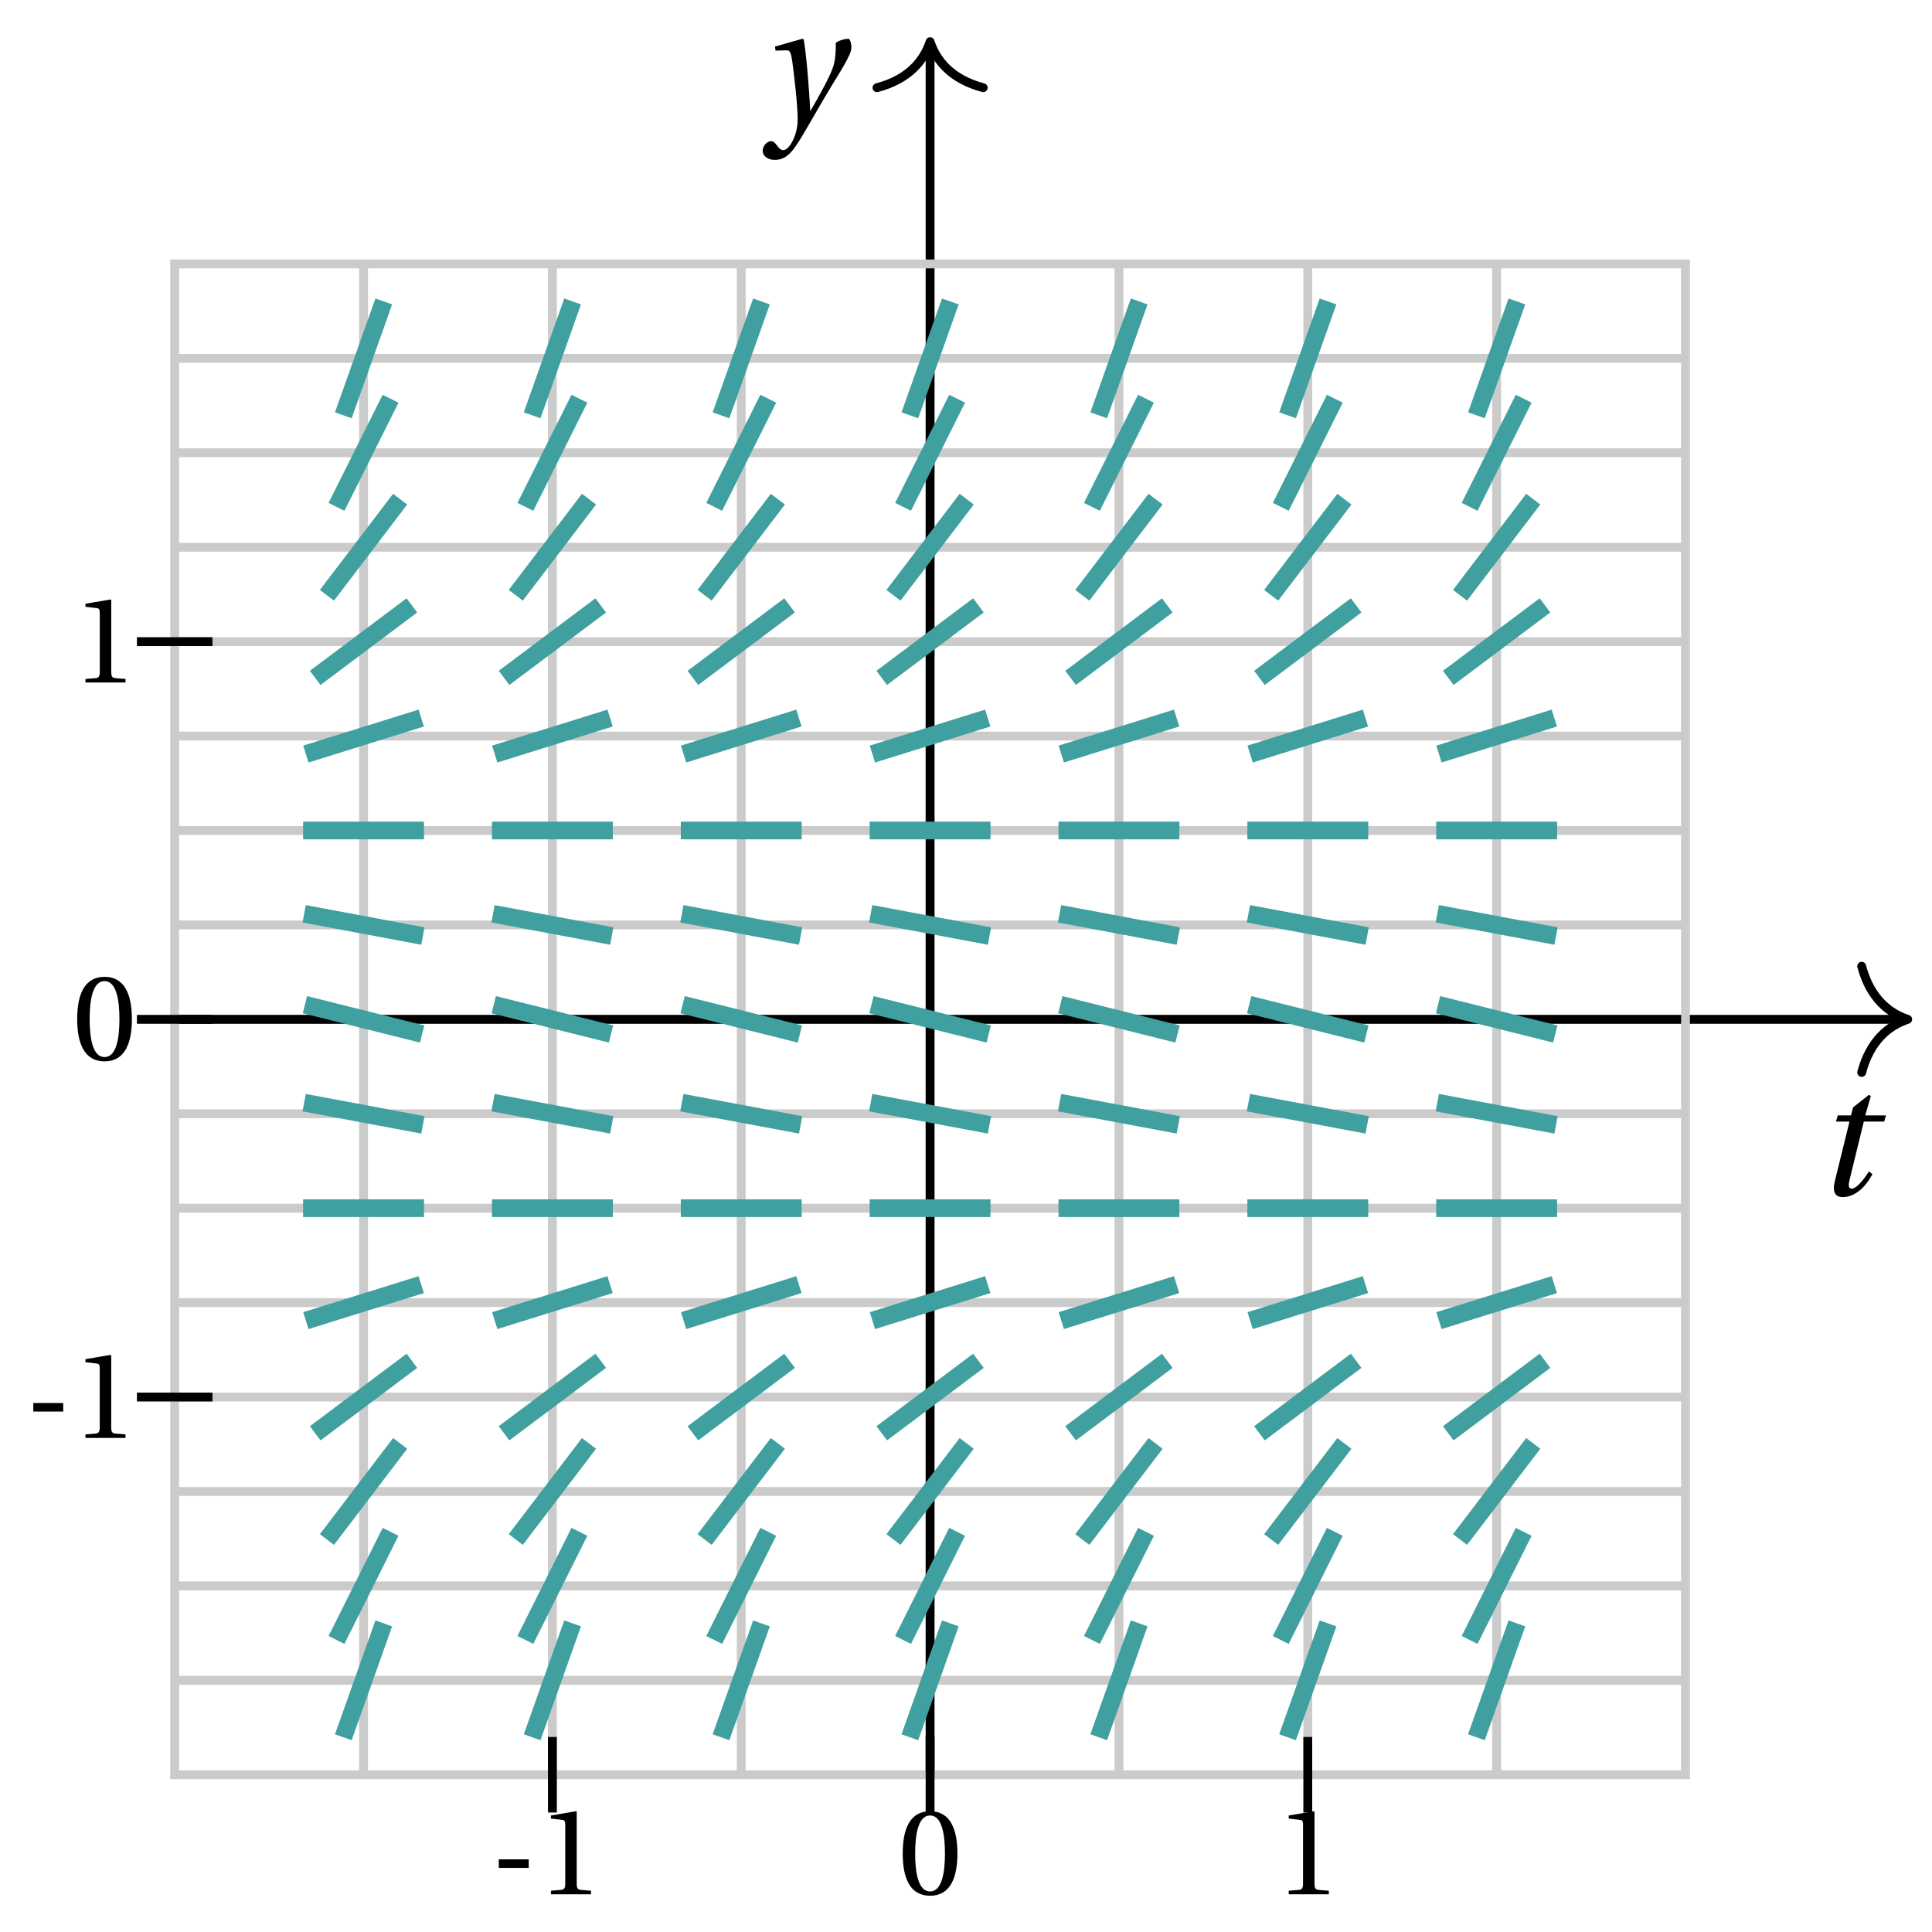 <svg xmlns="http://www.w3.org/2000/svg" xmlns:xlink="http://www.w3.org/1999/xlink" version="1.1" width="87" height="87" viewBox="0 0 87 87">
<defs>
<path id="font_1_1" d="M.428 .452 .439 .49H.312L.346 .609 .334 .616 .237 .539 .224 .49H.143L.132 .452H.215L.125 .086C.11 .029 .122-.012 .172-.012 .252-.012 .316 .054 .356 .129L.334 .146C.311 .107 .26 .04 .229 .04 .208 .04 .208 .063 .214 .088L.303 .452H.428Z"/>
<path id="font_1_2" d="M.071 .454 .074 .429 .142 .431C.164 .432 .169 .415 .177 .363 .188 .285 .21 .093 .21 .013 .21-.017 .208-.058 .186-.111 .168-.153 .142-.182 .122-.182 .107-.182 .096-.171 .081-.151 .069-.135 .061-.127 .046-.127 .02-.128-.005-.158-.005-.187-.005-.214 .024-.242 .068-.242 .153-.242 .19-.179 .278-.027 .298 .007 .358 .113 .42 .215 .477 .309 .54 .406 .54 .446 .54 .481 .529 .502 .522 .502 .503 .502 .469 .494 .444 .477 .445 .442 .443 .381 .431 .339 .415 .283 .356 .175 .29 .061H.287C.28 .214 .261 .425 .247 .498L.239 .502 .071 .454Z"/>
<path id="font_2_1" d="M.074 .286V.216H.319V.286H.074Z"/>
<path id="font_2_3" d="M.437 0V.029L.353 .036C.332 .038 .32 .046 .32 .085V.674L.315 .68 .109 .645V.62L.202 .609C.219 .607 .226 .599 .226 .57V.085C.226 .066 .223 .054 .217 .047 .212 .04 .204 .037 .193 .036L.109 .029V0H.437Z"/>
<path id="font_2_2" d="M.265 .645C.36 .645 .387 .497 .387 .334 .387 .171 .36 .023 .265 .023 .17 .023 .143 .171 .143 .334 .143 .497 .17 .645 .265 .645M.265 .68C.1 .68 .041 .534 .041 .334 .041 .134 .1-.012 .265-.012 .43-.012 .489 .134 .489 .334 .489 .534 .43 .68 .265 .68Z"/>
</defs>
<path transform="matrix(1,0,0,-1,41.883,45.902)" stroke-width=".399" stroke-linecap="butt" stroke-miterlimit="10" stroke-linejoin="miter" fill="none" stroke="#cbcbcb" d="M-25.512-34.017V34.017"/>
<path transform="matrix(1,0,0,-1,41.883,45.902)" stroke-width=".399" stroke-linecap="butt" stroke-miterlimit="10" stroke-linejoin="miter" fill="none" stroke="#cbcbcb" d="M-17.008-34.017V34.017"/>
<path transform="matrix(1,0,0,-1,41.883,45.902)" stroke-width=".399" stroke-linecap="butt" stroke-miterlimit="10" stroke-linejoin="miter" fill="none" stroke="#cbcbcb" d="M-8.504-34.017V34.017"/>
<path transform="matrix(1,0,0,-1,41.883,45.902)" stroke-width=".399" stroke-linecap="butt" stroke-miterlimit="10" stroke-linejoin="miter" fill="none" stroke="#cbcbcb" d="M0-34.017V34.017"/>
<path transform="matrix(1,0,0,-1,41.883,45.902)" stroke-width=".399" stroke-linecap="butt" stroke-miterlimit="10" stroke-linejoin="miter" fill="none" stroke="#cbcbcb" d="M8.504-34.017V34.017"/>
<path transform="matrix(1,0,0,-1,41.883,45.902)" stroke-width=".399" stroke-linecap="butt" stroke-miterlimit="10" stroke-linejoin="miter" fill="none" stroke="#cbcbcb" d="M17.008-34.017V34.017"/>
<path transform="matrix(1,0,0,-1,41.883,45.902)" stroke-width=".399" stroke-linecap="butt" stroke-miterlimit="10" stroke-linejoin="miter" fill="none" stroke="#cbcbcb" d="M25.512-34.017V34.017"/>
<path transform="matrix(1,0,0,-1,41.883,45.902)" stroke-width=".399" stroke-linecap="butt" stroke-miterlimit="10" stroke-linejoin="miter" fill="none" stroke="#cbcbcb" d="M-34.017-29.764H34.017"/>
<path transform="matrix(1,0,0,-1,41.883,45.902)" stroke-width=".399" stroke-linecap="butt" stroke-miterlimit="10" stroke-linejoin="miter" fill="none" stroke="#cbcbcb" d="M-34.017-25.512H34.017"/>
<path transform="matrix(1,0,0,-1,41.883,45.902)" stroke-width=".399" stroke-linecap="butt" stroke-miterlimit="10" stroke-linejoin="miter" fill="none" stroke="#cbcbcb" d="M-34.017-21.26H34.017"/>
<path transform="matrix(1,0,0,-1,41.883,45.902)" stroke-width=".399" stroke-linecap="butt" stroke-miterlimit="10" stroke-linejoin="miter" fill="none" stroke="#cbcbcb" d="M-34.017-17.008H34.017"/>
<path transform="matrix(1,0,0,-1,41.883,45.902)" stroke-width=".399" stroke-linecap="butt" stroke-miterlimit="10" stroke-linejoin="miter" fill="none" stroke="#cbcbcb" d="M-34.017-12.756H34.017"/>
<path transform="matrix(1,0,0,-1,41.883,45.902)" stroke-width=".399" stroke-linecap="butt" stroke-miterlimit="10" stroke-linejoin="miter" fill="none" stroke="#cbcbcb" d="M-34.017-8.504H34.017"/>
<path transform="matrix(1,0,0,-1,41.883,45.902)" stroke-width=".399" stroke-linecap="butt" stroke-miterlimit="10" stroke-linejoin="miter" fill="none" stroke="#cbcbcb" d="M-34.017-4.252H34.017"/>
<path transform="matrix(1,0,0,-1,41.883,45.902)" stroke-width=".399" stroke-linecap="butt" stroke-miterlimit="10" stroke-linejoin="miter" fill="none" stroke="#cbcbcb" d="M-34.017 0H34.017"/>
<path transform="matrix(1,0,0,-1,41.883,45.902)" stroke-width=".399" stroke-linecap="butt" stroke-miterlimit="10" stroke-linejoin="miter" fill="none" stroke="#cbcbcb" d="M-34.017 4.252H34.017"/>
<path transform="matrix(1,0,0,-1,41.883,45.902)" stroke-width=".399" stroke-linecap="butt" stroke-miterlimit="10" stroke-linejoin="miter" fill="none" stroke="#cbcbcb" d="M-34.017 8.504H34.017"/>
<path transform="matrix(1,0,0,-1,41.883,45.902)" stroke-width=".399" stroke-linecap="butt" stroke-miterlimit="10" stroke-linejoin="miter" fill="none" stroke="#cbcbcb" d="M-34.017 12.756H34.017"/>
<path transform="matrix(1,0,0,-1,41.883,45.902)" stroke-width=".399" stroke-linecap="butt" stroke-miterlimit="10" stroke-linejoin="miter" fill="none" stroke="#cbcbcb" d="M-34.017 17.008H34.017"/>
<path transform="matrix(1,0,0,-1,41.883,45.902)" stroke-width=".399" stroke-linecap="butt" stroke-miterlimit="10" stroke-linejoin="miter" fill="none" stroke="#cbcbcb" d="M-34.017 21.26H34.017"/>
<path transform="matrix(1,0,0,-1,41.883,45.902)" stroke-width=".399" stroke-linecap="butt" stroke-miterlimit="10" stroke-linejoin="miter" fill="none" stroke="#cbcbcb" d="M-34.017 25.512H34.017"/>
<path transform="matrix(1,0,0,-1,41.883,45.902)" stroke-width=".399" stroke-linecap="butt" stroke-miterlimit="10" stroke-linejoin="miter" fill="none" stroke="#cbcbcb" d="M-34.017 29.764H34.017"/>
<path transform="matrix(1,0,0,-1,41.883,45.902)" stroke-width=".399" stroke-linecap="butt" stroke-miterlimit="10" stroke-linejoin="miter" fill="none" stroke="#000000" d="M-34.017 0H43.823"/>
<path transform="matrix(1,0,0,-1,85.906,45.902)" stroke-width=".399" stroke-linecap="round" stroke-linejoin="round" fill="none" stroke="#000000" d="M-2.072 2.391C-1.694 .956-.85 .279 0 0-.85-.279-1.694-.956-2.072-2.391"/>
<use data-text="t" xlink:href="#font_1_1" transform="matrix(7.333,0,0,-7.333,81.708,53.82)"/>
<path transform="matrix(1,0,0,-1,41.883,45.902)" stroke-width=".399" stroke-linecap="butt" stroke-miterlimit="10" stroke-linejoin="miter" fill="none" stroke="#000000" d="M0-34.017V43.823"/>
<path transform="matrix(0,-1,-1,-0,41.883,1.877)" stroke-width=".399" stroke-linecap="round" stroke-linejoin="round" fill="none" stroke="#000000" d="M-2.072 2.391C-1.694 .956-.85 .279 0 0-.85-.279-1.694-.956-2.072-2.391"/>
<use data-text="y" xlink:href="#font_1_2" transform="matrix(7.333,0,0,-7.333,34.379,5.426)"/>
<path transform="matrix(1,0,0,-1,41.883,45.902)" stroke-width=".399" stroke-linecap="butt" stroke-miterlimit="10" stroke-linejoin="miter" fill="none" stroke="#cbcbcb" d="M-34.017-34.017V34.017H34.017V-34.017ZM34.017 34.017"/>
<path transform="matrix(1,0,0,-1,41.883,45.902)" stroke-width=".399" stroke-linecap="butt" stroke-miterlimit="10" stroke-linejoin="miter" fill="none" stroke="#000000" d="M-17.008-35.717V-32.316"/>
<use data-text="-" xlink:href="#font_2_1" transform="matrix(5.5,0,0,-5.5,22.054,85.301)"/>
<use data-text="1" xlink:href="#font_2_3" transform="matrix(5.5,0,0,-5.5,24.21,85.301)"/>
<path transform="matrix(1,0,0,-1,41.883,45.902)" stroke-width=".399" stroke-linecap="butt" stroke-miterlimit="10" stroke-linejoin="miter" fill="none" stroke="#000000" d="M0-35.717V-32.316"/>
<use data-text="0" xlink:href="#font_2_2" transform="matrix(5.5,0,0,-5.5,40.424,85.301)"/>
<path transform="matrix(1,0,0,-1,41.883,45.902)" stroke-width=".399" stroke-linecap="butt" stroke-miterlimit="10" stroke-linejoin="miter" fill="none" stroke="#000000" d="M17.008-35.717V-32.316"/>
<use data-text="1" xlink:href="#font_2_3" transform="matrix(5.5,0,0,-5.5,57.434,85.301)"/>
<path transform="matrix(1,0,0,-1,41.883,45.902)" stroke-width=".399" stroke-linecap="butt" stroke-miterlimit="10" stroke-linejoin="miter" fill="none" stroke="#000000" d="M-35.717-17.008H-32.316"/>
<use data-text="-" xlink:href="#font_2_1" transform="matrix(5.5,0,0,-5.5,1.092,64.752)"/>
<use data-text="1" xlink:href="#font_2_3" transform="matrix(5.5,0,0,-5.5,3.248,64.752)"/>
<path transform="matrix(1,0,0,-1,41.883,45.902)" stroke-width=".399" stroke-linecap="butt" stroke-miterlimit="10" stroke-linejoin="miter" fill="none" stroke="#000000" d="M-35.717 0H-32.316"/>
<use data-text="0" xlink:href="#font_2_2" transform="matrix(5.5,0,0,-5.5,3.25,47.728)"/>
<path transform="matrix(1,0,0,-1,41.883,45.902)" stroke-width=".399" stroke-linecap="butt" stroke-miterlimit="10" stroke-linejoin="miter" fill="none" stroke="#000000" d="M-35.717 17.008H-32.316"/>
<use data-text="1" xlink:href="#font_2_3" transform="matrix(5.5,0,0,-5.5,3.25,30.734)"/>
<path transform="matrix(1,0,0,-1,41.883,45.902)" stroke-width=".797" stroke-linecap="butt" stroke-miterlimit="10" stroke-linejoin="miter" fill="none" stroke="#409f9f" d="M-26.424-32.328-24.601-27.201"/>
<path transform="matrix(1,0,0,-1,41.883,45.902)" stroke-width=".797" stroke-linecap="butt" stroke-miterlimit="10" stroke-linejoin="miter" fill="none" stroke="#409f9f" d="M-26.73-27.947-24.295-23.078"/>
<path transform="matrix(1,0,0,-1,41.883,45.902)" stroke-width=".797" stroke-linecap="butt" stroke-miterlimit="10" stroke-linejoin="miter" fill="none" stroke="#409f9f" d="M-27.161-23.424-23.864-19.096"/>
<path transform="matrix(1,0,0,-1,41.883,45.902)" stroke-width=".797" stroke-linecap="butt" stroke-miterlimit="10" stroke-linejoin="miter" fill="none" stroke="#409f9f" d="M-27.689-18.641-23.335-15.376"/>
<path transform="matrix(1,0,0,-1,41.883,45.902)" stroke-width=".797" stroke-linecap="butt" stroke-miterlimit="10" stroke-linejoin="miter" fill="none" stroke="#409f9f" d="M-28.109-13.567-22.915-11.946"/>
<path transform="matrix(1,0,0,-1,41.883,45.902)" stroke-width=".797" stroke-linecap="butt" stroke-miterlimit="10" stroke-linejoin="miter" fill="none" stroke="#409f9f" d="M-28.234-8.504H-22.791"/>
<path transform="matrix(1,0,0,-1,41.883,45.902)" stroke-width=".797" stroke-linecap="butt" stroke-miterlimit="10" stroke-linejoin="miter" fill="none" stroke="#409f9f" d="M-28.186-3.751-22.839-4.753"/>
<path transform="matrix(1,0,0,-1,41.883,45.902)" stroke-width=".797" stroke-linecap="butt" stroke-miterlimit="10" stroke-linejoin="miter" fill="none" stroke="#409f9f" d="M-28.152 .66-22.873-.66"/>
<path transform="matrix(1,0,0,-1,41.883,45.902)" stroke-width=".797" stroke-linecap="butt" stroke-miterlimit="10" stroke-linejoin="miter" fill="none" stroke="#409f9f" d="M-28.186 4.753-22.839 3.751"/>
<path transform="matrix(1,0,0,-1,41.883,45.902)" stroke-width=".797" stroke-linecap="butt" stroke-miterlimit="10" stroke-linejoin="miter" fill="none" stroke="#409f9f" d="M-28.234 8.504H-22.791"/>
<path transform="matrix(1,0,0,-1,41.883,45.902)" stroke-width=".797" stroke-linecap="butt" stroke-miterlimit="10" stroke-linejoin="miter" fill="none" stroke="#409f9f" d="M-28.109 11.946-22.915 13.567"/>
<path transform="matrix(1,0,0,-1,41.883,45.902)" stroke-width=".797" stroke-linecap="butt" stroke-miterlimit="10" stroke-linejoin="miter" fill="none" stroke="#409f9f" d="M-27.689 15.376-23.335 18.641"/>
<path transform="matrix(1,0,0,-1,41.883,45.902)" stroke-width=".797" stroke-linecap="butt" stroke-miterlimit="10" stroke-linejoin="miter" fill="none" stroke="#409f9f" d="M-27.161 19.096-23.864 23.424"/>
<path transform="matrix(1,0,0,-1,41.883,45.902)" stroke-width=".797" stroke-linecap="butt" stroke-miterlimit="10" stroke-linejoin="miter" fill="none" stroke="#409f9f" d="M-26.73 23.078-24.295 27.947"/>
<path transform="matrix(1,0,0,-1,41.883,45.902)" stroke-width=".797" stroke-linecap="butt" stroke-miterlimit="10" stroke-linejoin="miter" fill="none" stroke="#409f9f" d="M-26.424 27.201-24.601 32.328"/>
<path transform="matrix(1,0,0,-1,41.883,45.902)" stroke-width=".797" stroke-linecap="butt" stroke-miterlimit="10" stroke-linejoin="miter" fill="none" stroke="#409f9f" d="M-17.92-32.328-16.097-27.201"/>
<path transform="matrix(1,0,0,-1,41.883,45.902)" stroke-width=".797" stroke-linecap="butt" stroke-miterlimit="10" stroke-linejoin="miter" fill="none" stroke="#409f9f" d="M-18.225-27.947-15.791-23.078"/>
<path transform="matrix(1,0,0,-1,41.883,45.902)" stroke-width=".797" stroke-linecap="butt" stroke-miterlimit="10" stroke-linejoin="miter" fill="none" stroke="#409f9f" d="M-18.657-23.424-15.359-19.096"/>
<path transform="matrix(1,0,0,-1,41.883,45.902)" stroke-width=".797" stroke-linecap="butt" stroke-miterlimit="10" stroke-linejoin="miter" fill="none" stroke="#409f9f" d="M-19.185-18.641-14.831-15.376"/>
<path transform="matrix(1,0,0,-1,41.883,45.902)" stroke-width=".797" stroke-linecap="butt" stroke-miterlimit="10" stroke-linejoin="miter" fill="none" stroke="#409f9f" d="M-19.605-13.567-14.411-11.946"/>
<path transform="matrix(1,0,0,-1,41.883,45.902)" stroke-width=".797" stroke-linecap="butt" stroke-miterlimit="10" stroke-linejoin="miter" fill="none" stroke="#409f9f" d="M-19.73-8.504H-14.287"/>
<path transform="matrix(1,0,0,-1,41.883,45.902)" stroke-width=".797" stroke-linecap="butt" stroke-miterlimit="10" stroke-linejoin="miter" fill="none" stroke="#409f9f" d="M-19.682-3.751-14.335-4.753"/>
<path transform="matrix(1,0,0,-1,41.883,45.902)" stroke-width=".797" stroke-linecap="butt" stroke-miterlimit="10" stroke-linejoin="miter" fill="none" stroke="#409f9f" d="M-19.648 .66-14.369-.66"/>
<path transform="matrix(1,0,0,-1,41.883,45.902)" stroke-width=".797" stroke-linecap="butt" stroke-miterlimit="10" stroke-linejoin="miter" fill="none" stroke="#409f9f" d="M-19.682 4.753-14.335 3.751"/>
<path transform="matrix(1,0,0,-1,41.883,45.902)" stroke-width=".797" stroke-linecap="butt" stroke-miterlimit="10" stroke-linejoin="miter" fill="none" stroke="#409f9f" d="M-19.73 8.504H-14.287"/>
<path transform="matrix(1,0,0,-1,41.883,45.902)" stroke-width=".797" stroke-linecap="butt" stroke-miterlimit="10" stroke-linejoin="miter" fill="none" stroke="#409f9f" d="M-19.605 11.946-14.411 13.567"/>
<path transform="matrix(1,0,0,-1,41.883,45.902)" stroke-width=".797" stroke-linecap="butt" stroke-miterlimit="10" stroke-linejoin="miter" fill="none" stroke="#409f9f" d="M-19.185 15.376-14.831 18.641"/>
<path transform="matrix(1,0,0,-1,41.883,45.902)" stroke-width=".797" stroke-linecap="butt" stroke-miterlimit="10" stroke-linejoin="miter" fill="none" stroke="#409f9f" d="M-18.657 19.096-15.359 23.424"/>
<path transform="matrix(1,0,0,-1,41.883,45.902)" stroke-width=".797" stroke-linecap="butt" stroke-miterlimit="10" stroke-linejoin="miter" fill="none" stroke="#409f9f" d="M-18.225 23.078-15.791 27.947"/>
<path transform="matrix(1,0,0,-1,41.883,45.902)" stroke-width=".797" stroke-linecap="butt" stroke-miterlimit="10" stroke-linejoin="miter" fill="none" stroke="#409f9f" d="M-17.92 27.201-16.097 32.328"/>
<path transform="matrix(1,0,0,-1,41.883,45.902)" stroke-width=".797" stroke-linecap="butt" stroke-miterlimit="10" stroke-linejoin="miter" fill="none" stroke="#409f9f" d="M-9.416-32.328-7.593-27.201"/>
<path transform="matrix(1,0,0,-1,41.883,45.902)" stroke-width=".797" stroke-linecap="butt" stroke-miterlimit="10" stroke-linejoin="miter" fill="none" stroke="#409f9f" d="M-9.721-27.947-7.287-23.078"/>
<path transform="matrix(1,0,0,-1,41.883,45.902)" stroke-width=".797" stroke-linecap="butt" stroke-miterlimit="10" stroke-linejoin="miter" fill="none" stroke="#409f9f" d="M-10.153-23.424-6.855-19.096"/>
<path transform="matrix(1,0,0,-1,41.883,45.902)" stroke-width=".797" stroke-linecap="butt" stroke-miterlimit="10" stroke-linejoin="miter" fill="none" stroke="#409f9f" d="M-10.681-18.641-6.327-15.376"/>
<path transform="matrix(1,0,0,-1,41.883,45.902)" stroke-width=".797" stroke-linecap="butt" stroke-miterlimit="10" stroke-linejoin="miter" fill="none" stroke="#409f9f" d="M-11.101-13.567-5.907-11.946"/>
<path transform="matrix(1,0,0,-1,41.883,45.902)" stroke-width=".797" stroke-linecap="butt" stroke-miterlimit="10" stroke-linejoin="miter" fill="none" stroke="#409f9f" d="M-11.225-8.504H-5.783"/>
<path transform="matrix(1,0,0,-1,41.883,45.902)" stroke-width=".797" stroke-linecap="butt" stroke-miterlimit="10" stroke-linejoin="miter" fill="none" stroke="#409f9f" d="M-11.178-3.751-5.83-4.753"/>
<path transform="matrix(1,0,0,-1,41.883,45.902)" stroke-width=".797" stroke-linecap="butt" stroke-miterlimit="10" stroke-linejoin="miter" fill="none" stroke="#409f9f" d="M-11.144 .66-5.864-.66"/>
<path transform="matrix(1,0,0,-1,41.883,45.902)" stroke-width=".797" stroke-linecap="butt" stroke-miterlimit="10" stroke-linejoin="miter" fill="none" stroke="#409f9f" d="M-11.178 4.753-5.83 3.751"/>
<path transform="matrix(1,0,0,-1,41.883,45.902)" stroke-width=".797" stroke-linecap="butt" stroke-miterlimit="10" stroke-linejoin="miter" fill="none" stroke="#409f9f" d="M-11.225 8.504H-5.783"/>
<path transform="matrix(1,0,0,-1,41.883,45.902)" stroke-width=".797" stroke-linecap="butt" stroke-miterlimit="10" stroke-linejoin="miter" fill="none" stroke="#409f9f" d="M-11.101 11.946-5.907 13.567"/>
<path transform="matrix(1,0,0,-1,41.883,45.902)" stroke-width=".797" stroke-linecap="butt" stroke-miterlimit="10" stroke-linejoin="miter" fill="none" stroke="#409f9f" d="M-10.681 15.376-6.327 18.641"/>
<path transform="matrix(1,0,0,-1,41.883,45.902)" stroke-width=".797" stroke-linecap="butt" stroke-miterlimit="10" stroke-linejoin="miter" fill="none" stroke="#409f9f" d="M-10.153 19.096-6.855 23.424"/>
<path transform="matrix(1,0,0,-1,41.883,45.902)" stroke-width=".797" stroke-linecap="butt" stroke-miterlimit="10" stroke-linejoin="miter" fill="none" stroke="#409f9f" d="M-9.721 23.078-7.287 27.947"/>
<path transform="matrix(1,0,0,-1,41.883,45.902)" stroke-width=".797" stroke-linecap="butt" stroke-miterlimit="10" stroke-linejoin="miter" fill="none" stroke="#409f9f" d="M-9.416 27.201-7.593 32.328"/>
<path transform="matrix(1,0,0,-1,41.883,45.902)" stroke-width=".797" stroke-linecap="butt" stroke-miterlimit="10" stroke-linejoin="miter" fill="none" stroke="#409f9f" d="M-.911-32.328 .911-27.201"/>
<path transform="matrix(1,0,0,-1,41.883,45.902)" stroke-width=".797" stroke-linecap="butt" stroke-miterlimit="10" stroke-linejoin="miter" fill="none" stroke="#409f9f" d="M-1.217-27.947 1.217-23.078"/>
<path transform="matrix(1,0,0,-1,41.883,45.902)" stroke-width=".797" stroke-linecap="butt" stroke-miterlimit="10" stroke-linejoin="miter" fill="none" stroke="#409f9f" d="M-1.649-23.424 1.649-19.096"/>
<path transform="matrix(1,0,0,-1,41.883,45.902)" stroke-width=".797" stroke-linecap="butt" stroke-miterlimit="10" stroke-linejoin="miter" fill="none" stroke="#409f9f" d="M-2.177-18.641 2.177-15.376"/>
<path transform="matrix(1,0,0,-1,41.883,45.902)" stroke-width=".797" stroke-linecap="butt" stroke-miterlimit="10" stroke-linejoin="miter" fill="none" stroke="#409f9f" d="M-2.597-13.567 2.597-11.946"/>
<path transform="matrix(1,0,0,-1,41.883,45.902)" stroke-width=".797" stroke-linecap="butt" stroke-miterlimit="10" stroke-linejoin="miter" fill="none" stroke="#409f9f" d="M-2.721-8.504H2.721"/>
<path transform="matrix(1,0,0,-1,41.883,45.902)" stroke-width=".797" stroke-linecap="butt" stroke-miterlimit="10" stroke-linejoin="miter" fill="none" stroke="#409f9f" d="M-2.674-3.751 2.674-4.753"/>
<path transform="matrix(1,0,0,-1,41.883,45.902)" stroke-width=".797" stroke-linecap="butt" stroke-miterlimit="10" stroke-linejoin="miter" fill="none" stroke="#409f9f" d="M-2.64 .66 2.64-.66"/>
<path transform="matrix(1,0,0,-1,41.883,45.902)" stroke-width=".797" stroke-linecap="butt" stroke-miterlimit="10" stroke-linejoin="miter" fill="none" stroke="#409f9f" d="M-2.674 4.753 2.674 3.751"/>
<path transform="matrix(1,0,0,-1,41.883,45.902)" stroke-width=".797" stroke-linecap="butt" stroke-miterlimit="10" stroke-linejoin="miter" fill="none" stroke="#409f9f" d="M-2.721 8.504H2.721"/>
<path transform="matrix(1,0,0,-1,41.883,45.902)" stroke-width=".797" stroke-linecap="butt" stroke-miterlimit="10" stroke-linejoin="miter" fill="none" stroke="#409f9f" d="M-2.597 11.946 2.597 13.567"/>
<path transform="matrix(1,0,0,-1,41.883,45.902)" stroke-width=".797" stroke-linecap="butt" stroke-miterlimit="10" stroke-linejoin="miter" fill="none" stroke="#409f9f" d="M-2.177 15.376 2.177 18.641"/>
<path transform="matrix(1,0,0,-1,41.883,45.902)" stroke-width=".797" stroke-linecap="butt" stroke-miterlimit="10" stroke-linejoin="miter" fill="none" stroke="#409f9f" d="M-1.649 19.096 1.649 23.424"/>
<path transform="matrix(1,0,0,-1,41.883,45.902)" stroke-width=".797" stroke-linecap="butt" stroke-miterlimit="10" stroke-linejoin="miter" fill="none" stroke="#409f9f" d="M-1.217 23.078 1.217 27.947"/>
<path transform="matrix(1,0,0,-1,41.883,45.902)" stroke-width=".797" stroke-linecap="butt" stroke-miterlimit="10" stroke-linejoin="miter" fill="none" stroke="#409f9f" d="M-.911 27.201 .911 32.328"/>
<path transform="matrix(1,0,0,-1,41.883,45.902)" stroke-width=".797" stroke-linecap="butt" stroke-miterlimit="10" stroke-linejoin="miter" fill="none" stroke="#409f9f" d="M7.593-32.328 9.416-27.201"/>
<path transform="matrix(1,0,0,-1,41.883,45.902)" stroke-width=".797" stroke-linecap="butt" stroke-miterlimit="10" stroke-linejoin="miter" fill="none" stroke="#409f9f" d="M7.287-27.947 9.721-23.078"/>
<path transform="matrix(1,0,0,-1,41.883,45.902)" stroke-width=".797" stroke-linecap="butt" stroke-miterlimit="10" stroke-linejoin="miter" fill="none" stroke="#409f9f" d="M6.855-23.424 10.153-19.096"/>
<path transform="matrix(1,0,0,-1,41.883,45.902)" stroke-width=".797" stroke-linecap="butt" stroke-miterlimit="10" stroke-linejoin="miter" fill="none" stroke="#409f9f" d="M6.327-18.641 10.681-15.376"/>
<path transform="matrix(1,0,0,-1,41.883,45.902)" stroke-width=".797" stroke-linecap="butt" stroke-miterlimit="10" stroke-linejoin="miter" fill="none" stroke="#409f9f" d="M5.907-13.567 11.101-11.946"/>
<path transform="matrix(1,0,0,-1,41.883,45.902)" stroke-width=".797" stroke-linecap="butt" stroke-miterlimit="10" stroke-linejoin="miter" fill="none" stroke="#409f9f" d="M5.783-8.504H11.225"/>
<path transform="matrix(1,0,0,-1,41.883,45.902)" stroke-width=".797" stroke-linecap="butt" stroke-miterlimit="10" stroke-linejoin="miter" fill="none" stroke="#409f9f" d="M5.83-3.751 11.178-4.753"/>
<path transform="matrix(1,0,0,-1,41.883,45.902)" stroke-width=".797" stroke-linecap="butt" stroke-miterlimit="10" stroke-linejoin="miter" fill="none" stroke="#409f9f" d="M5.864 .66 11.144-.66"/>
<path transform="matrix(1,0,0,-1,41.883,45.902)" stroke-width=".797" stroke-linecap="butt" stroke-miterlimit="10" stroke-linejoin="miter" fill="none" stroke="#409f9f" d="M5.83 4.753 11.178 3.751"/>
<path transform="matrix(1,0,0,-1,41.883,45.902)" stroke-width=".797" stroke-linecap="butt" stroke-miterlimit="10" stroke-linejoin="miter" fill="none" stroke="#409f9f" d="M5.783 8.504H11.225"/>
<path transform="matrix(1,0,0,-1,41.883,45.902)" stroke-width=".797" stroke-linecap="butt" stroke-miterlimit="10" stroke-linejoin="miter" fill="none" stroke="#409f9f" d="M5.907 11.946 11.101 13.567"/>
<path transform="matrix(1,0,0,-1,41.883,45.902)" stroke-width=".797" stroke-linecap="butt" stroke-miterlimit="10" stroke-linejoin="miter" fill="none" stroke="#409f9f" d="M6.327 15.376 10.681 18.641"/>
<path transform="matrix(1,0,0,-1,41.883,45.902)" stroke-width=".797" stroke-linecap="butt" stroke-miterlimit="10" stroke-linejoin="miter" fill="none" stroke="#409f9f" d="M6.855 19.096 10.153 23.424"/>
<path transform="matrix(1,0,0,-1,41.883,45.902)" stroke-width=".797" stroke-linecap="butt" stroke-miterlimit="10" stroke-linejoin="miter" fill="none" stroke="#409f9f" d="M7.287 23.078 9.721 27.947"/>
<path transform="matrix(1,0,0,-1,41.883,45.902)" stroke-width=".797" stroke-linecap="butt" stroke-miterlimit="10" stroke-linejoin="miter" fill="none" stroke="#409f9f" d="M7.593 27.201 9.416 32.328"/>
<path transform="matrix(1,0,0,-1,41.883,45.902)" stroke-width=".797" stroke-linecap="butt" stroke-miterlimit="10" stroke-linejoin="miter" fill="none" stroke="#409f9f" d="M16.097-32.328 17.92-27.201"/>
<path transform="matrix(1,0,0,-1,41.883,45.902)" stroke-width=".797" stroke-linecap="butt" stroke-miterlimit="10" stroke-linejoin="miter" fill="none" stroke="#409f9f" d="M15.791-27.947 18.225-23.078"/>
<path transform="matrix(1,0,0,-1,41.883,45.902)" stroke-width=".797" stroke-linecap="butt" stroke-miterlimit="10" stroke-linejoin="miter" fill="none" stroke="#409f9f" d="M15.359-23.424 18.657-19.096"/>
<path transform="matrix(1,0,0,-1,41.883,45.902)" stroke-width=".797" stroke-linecap="butt" stroke-miterlimit="10" stroke-linejoin="miter" fill="none" stroke="#409f9f" d="M14.831-18.641 19.185-15.376"/>
<path transform="matrix(1,0,0,-1,41.883,45.902)" stroke-width=".797" stroke-linecap="butt" stroke-miterlimit="10" stroke-linejoin="miter" fill="none" stroke="#409f9f" d="M14.411-13.567 19.605-11.946"/>
<path transform="matrix(1,0,0,-1,41.883,45.902)" stroke-width=".797" stroke-linecap="butt" stroke-miterlimit="10" stroke-linejoin="miter" fill="none" stroke="#409f9f" d="M14.287-8.504H19.73"/>
<path transform="matrix(1,0,0,-1,41.883,45.902)" stroke-width=".797" stroke-linecap="butt" stroke-miterlimit="10" stroke-linejoin="miter" fill="none" stroke="#409f9f" d="M14.335-3.751 19.682-4.753"/>
<path transform="matrix(1,0,0,-1,41.883,45.902)" stroke-width=".797" stroke-linecap="butt" stroke-miterlimit="10" stroke-linejoin="miter" fill="none" stroke="#409f9f" d="M14.369 .66 19.648-.66"/>
<path transform="matrix(1,0,0,-1,41.883,45.902)" stroke-width=".797" stroke-linecap="butt" stroke-miterlimit="10" stroke-linejoin="miter" fill="none" stroke="#409f9f" d="M14.335 4.753 19.682 3.751"/>
<path transform="matrix(1,0,0,-1,41.883,45.902)" stroke-width=".797" stroke-linecap="butt" stroke-miterlimit="10" stroke-linejoin="miter" fill="none" stroke="#409f9f" d="M14.287 8.504H19.73"/>
<path transform="matrix(1,0,0,-1,41.883,45.902)" stroke-width=".797" stroke-linecap="butt" stroke-miterlimit="10" stroke-linejoin="miter" fill="none" stroke="#409f9f" d="M14.411 11.946 19.605 13.567"/>
<path transform="matrix(1,0,0,-1,41.883,45.902)" stroke-width=".797" stroke-linecap="butt" stroke-miterlimit="10" stroke-linejoin="miter" fill="none" stroke="#409f9f" d="M14.831 15.376 19.185 18.641"/>
<path transform="matrix(1,0,0,-1,41.883,45.902)" stroke-width=".797" stroke-linecap="butt" stroke-miterlimit="10" stroke-linejoin="miter" fill="none" stroke="#409f9f" d="M15.359 19.096 18.657 23.424"/>
<path transform="matrix(1,0,0,-1,41.883,45.902)" stroke-width=".797" stroke-linecap="butt" stroke-miterlimit="10" stroke-linejoin="miter" fill="none" stroke="#409f9f" d="M15.791 23.078 18.225 27.947"/>
<path transform="matrix(1,0,0,-1,41.883,45.902)" stroke-width=".797" stroke-linecap="butt" stroke-miterlimit="10" stroke-linejoin="miter" fill="none" stroke="#409f9f" d="M16.097 27.201 17.92 32.328"/>
<path transform="matrix(1,0,0,-1,41.883,45.902)" stroke-width=".797" stroke-linecap="butt" stroke-miterlimit="10" stroke-linejoin="miter" fill="none" stroke="#409f9f" d="M24.601-32.328 26.424-27.201"/>
<path transform="matrix(1,0,0,-1,41.883,45.902)" stroke-width=".797" stroke-linecap="butt" stroke-miterlimit="10" stroke-linejoin="miter" fill="none" stroke="#409f9f" d="M24.295-27.947 26.73-23.078"/>
<path transform="matrix(1,0,0,-1,41.883,45.902)" stroke-width=".797" stroke-linecap="butt" stroke-miterlimit="10" stroke-linejoin="miter" fill="none" stroke="#409f9f" d="M23.864-23.424 27.161-19.096"/>
<path transform="matrix(1,0,0,-1,41.883,45.902)" stroke-width=".797" stroke-linecap="butt" stroke-miterlimit="10" stroke-linejoin="miter" fill="none" stroke="#409f9f" d="M23.335-18.641 27.689-15.376"/>
<path transform="matrix(1,0,0,-1,41.883,45.902)" stroke-width=".797" stroke-linecap="butt" stroke-miterlimit="10" stroke-linejoin="miter" fill="none" stroke="#409f9f" d="M22.915-13.567 28.109-11.946"/>
<path transform="matrix(1,0,0,-1,41.883,45.902)" stroke-width=".797" stroke-linecap="butt" stroke-miterlimit="10" stroke-linejoin="miter" fill="none" stroke="#409f9f" d="M22.791-8.504H28.234"/>
<path transform="matrix(1,0,0,-1,41.883,45.902)" stroke-width=".797" stroke-linecap="butt" stroke-miterlimit="10" stroke-linejoin="miter" fill="none" stroke="#409f9f" d="M22.839-3.751 28.186-4.753"/>
<path transform="matrix(1,0,0,-1,41.883,45.902)" stroke-width=".797" stroke-linecap="butt" stroke-miterlimit="10" stroke-linejoin="miter" fill="none" stroke="#409f9f" d="M22.873 .66 28.152-.66"/>
<path transform="matrix(1,0,0,-1,41.883,45.902)" stroke-width=".797" stroke-linecap="butt" stroke-miterlimit="10" stroke-linejoin="miter" fill="none" stroke="#409f9f" d="M22.839 4.753 28.186 3.751"/>
<path transform="matrix(1,0,0,-1,41.883,45.902)" stroke-width=".797" stroke-linecap="butt" stroke-miterlimit="10" stroke-linejoin="miter" fill="none" stroke="#409f9f" d="M22.791 8.504H28.234"/>
<path transform="matrix(1,0,0,-1,41.883,45.902)" stroke-width=".797" stroke-linecap="butt" stroke-miterlimit="10" stroke-linejoin="miter" fill="none" stroke="#409f9f" d="M22.915 11.946 28.109 13.567"/>
<path transform="matrix(1,0,0,-1,41.883,45.902)" stroke-width=".797" stroke-linecap="butt" stroke-miterlimit="10" stroke-linejoin="miter" fill="none" stroke="#409f9f" d="M23.335 15.376 27.689 18.641"/>
<path transform="matrix(1,0,0,-1,41.883,45.902)" stroke-width=".797" stroke-linecap="butt" stroke-miterlimit="10" stroke-linejoin="miter" fill="none" stroke="#409f9f" d="M23.864 19.096 27.161 23.424"/>
<path transform="matrix(1,0,0,-1,41.883,45.902)" stroke-width=".797" stroke-linecap="butt" stroke-miterlimit="10" stroke-linejoin="miter" fill="none" stroke="#409f9f" d="M24.295 23.078 26.73 27.947"/>
<path transform="matrix(1,0,0,-1,41.883,45.902)" stroke-width=".797" stroke-linecap="butt" stroke-miterlimit="10" stroke-linejoin="miter" fill="none" stroke="#409f9f" d="M24.601 27.201 26.424 32.328"/>
</svg>
